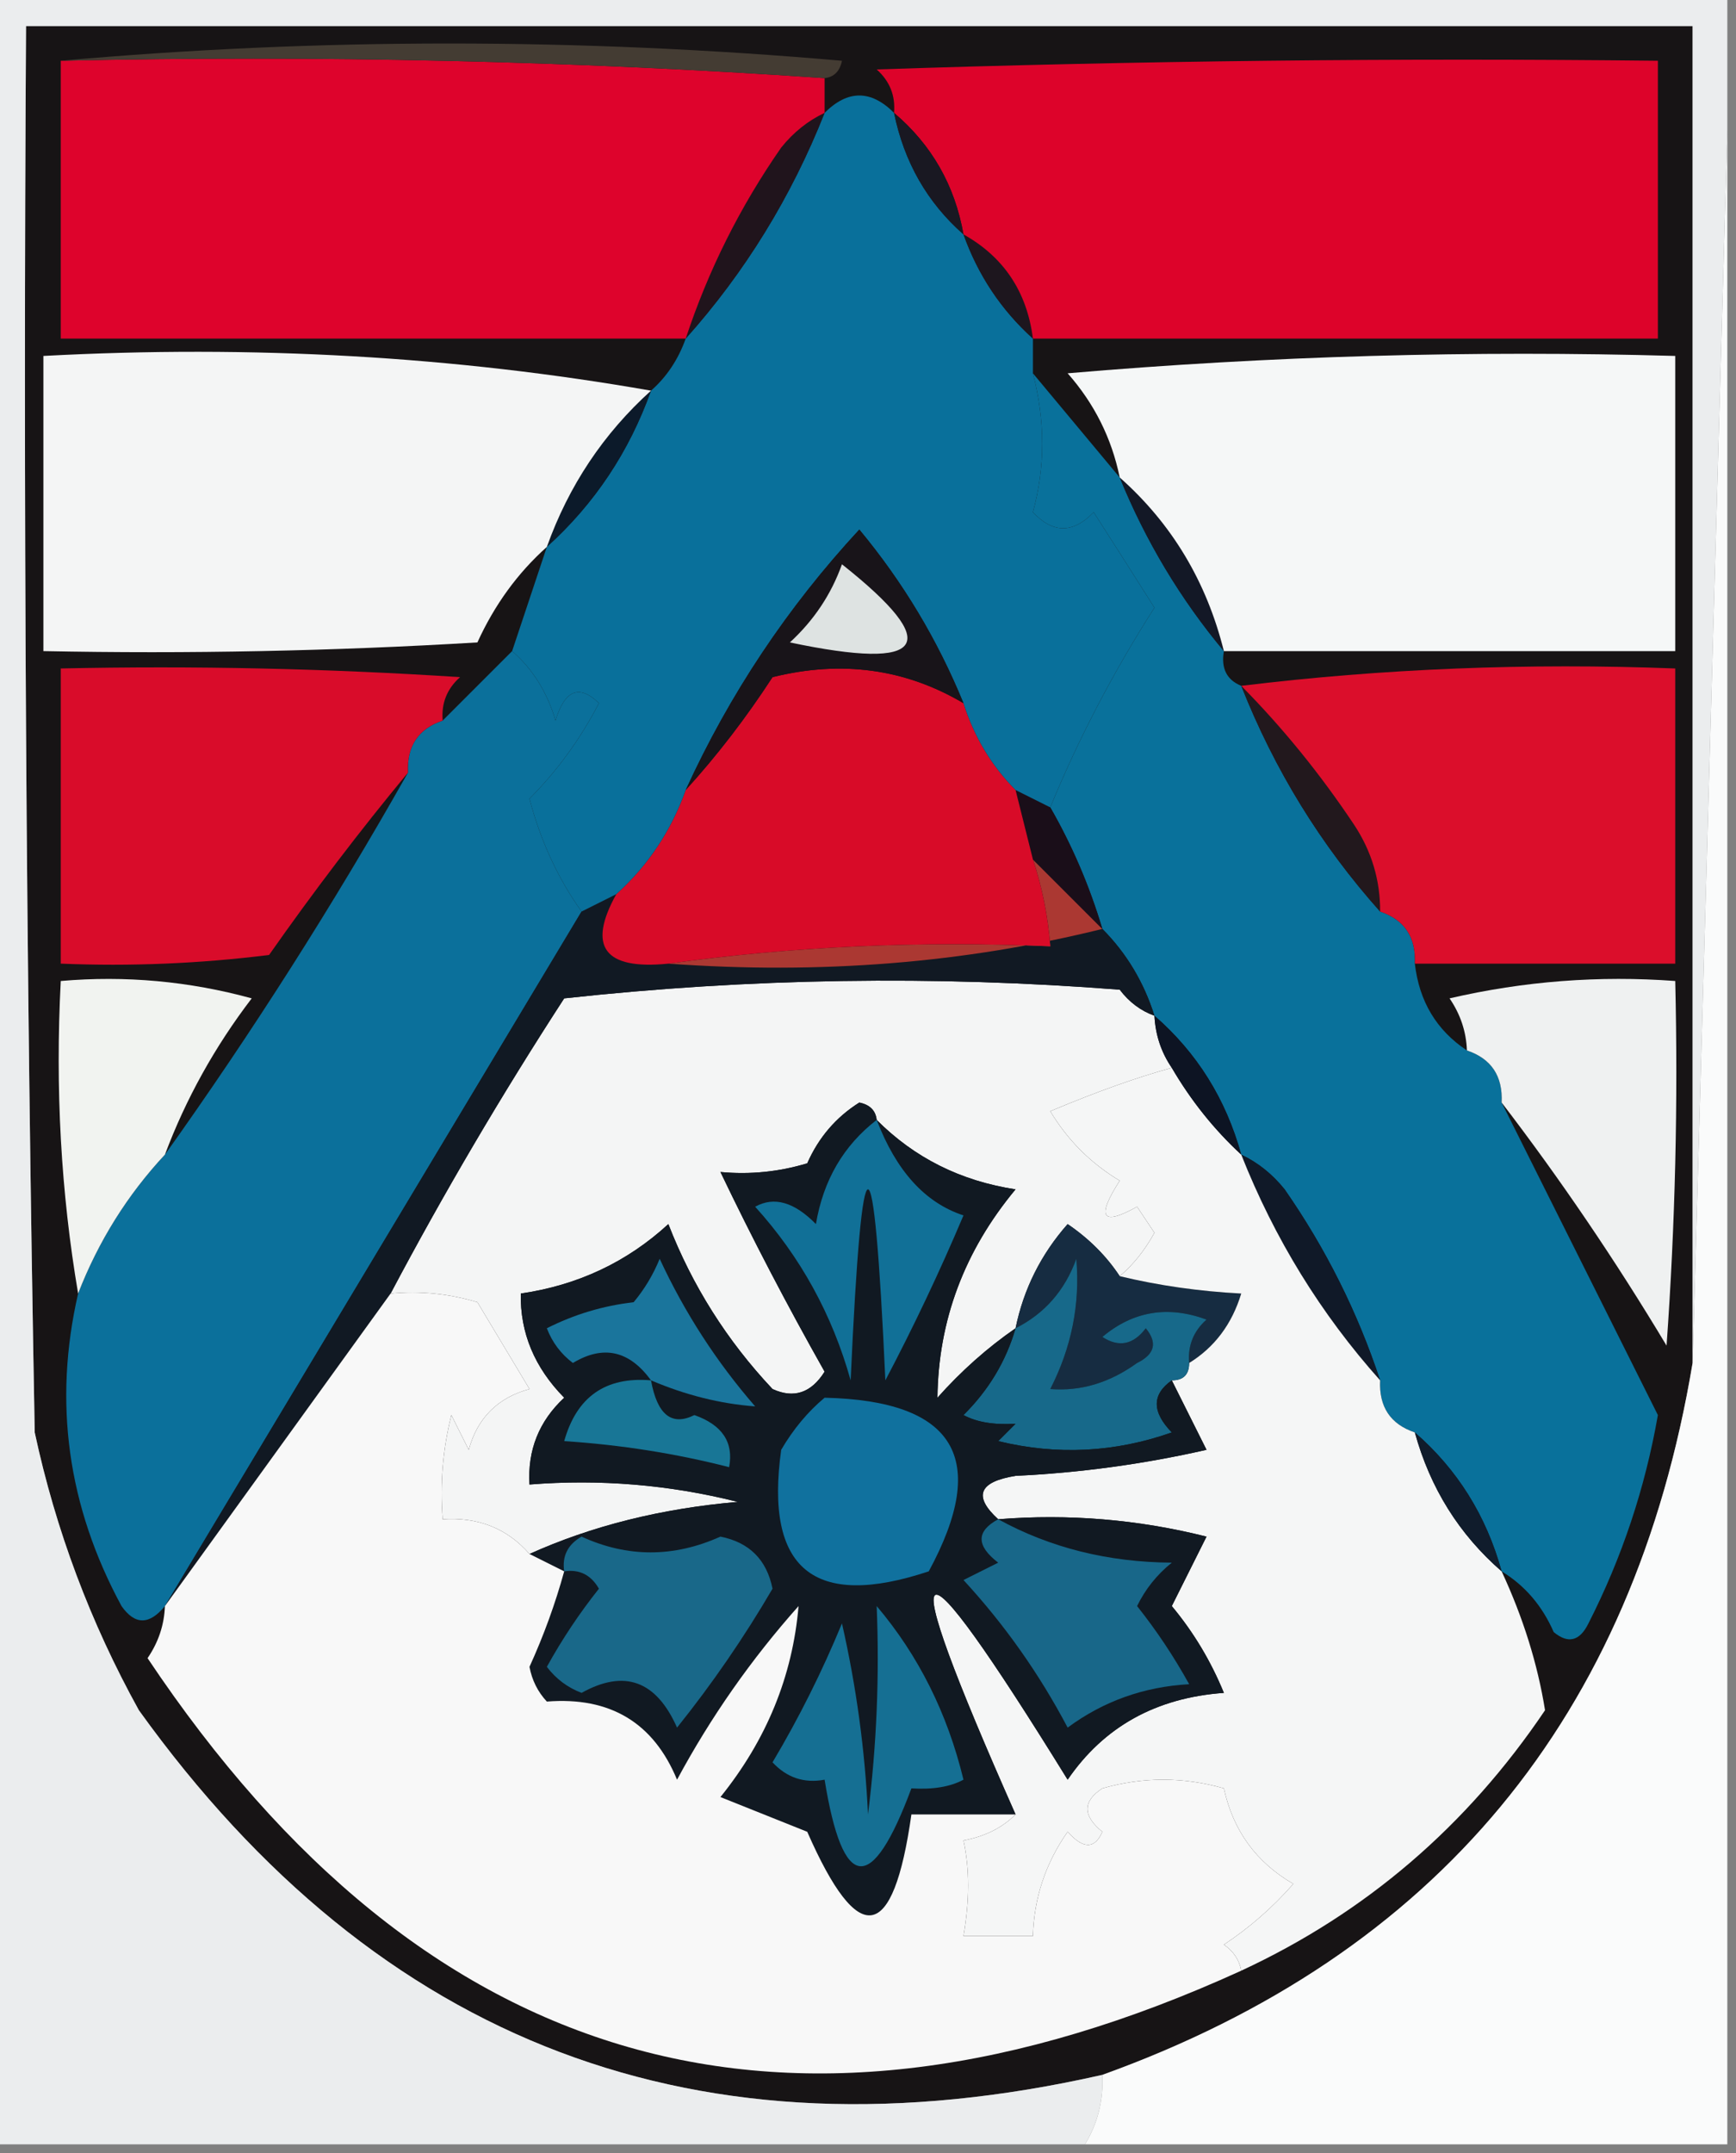 <?xml version="1.0" encoding="UTF-8"?>
<!DOCTYPE svg PUBLIC "-//W3C//DTD SVG 1.1//EN" "http://www.w3.org/Graphics/SVG/1.1/DTD/svg11.dtd">
<svg xmlns="http://www.w3.org/2000/svg" version="1.1" width="100px" height="124px" style="shape-rendering:geometricPrecision; text-rendering:geometricPrecision; image-rendering:optimizeQuality; fill-rule:evenodd; clip-rule:evenodd" xmlns:xlink="http://www.w3.org/1999/xlink">
<rect width="100%" height="100%" fill="#808080" stroke="none"/>
<g><path style="opacity:1" fill="#171415" d="M 97.5,78.5 C 94.092,98.894 82.759,112.561 63.5,119.5C 40.33,124.752 21.83,117.752 8,98.5C 5.206,93.45 3.206,88.116 2,82.5C 1.5,55.502 1.333,28.502 1.5,1.5C 33.5,1.5 65.5,1.5 97.5,1.5C 97.5,27.167 97.5,52.833 97.5,78.5 Z"/></g>
<g><path style="opacity:1" fill="#f4f5f5" d="M 66.5,58.5 C 66.557,59.609 66.89,60.609 67.5,61.5C 65.496,62.047 63.162,62.88 60.5,64C 61.5,65.667 62.833,67 64.5,68C 63.137,70.129 63.471,70.629 65.5,69.5C 65.833,70 66.167,70.5 66.5,71C 65.944,72.011 65.278,72.844 64.5,73.5C 63.735,72.34 62.735,71.34 61.5,70.5C 59.962,72.243 58.962,74.243 58.5,76.5C 56.871,77.625 55.371,78.959 54,80.5C 54.052,76.044 55.552,72.044 58.5,68.5C 55.34,68.017 52.674,66.684 50.5,64.5C 50.44,63.957 50.107,63.624 49.5,63.5C 48.155,64.347 47.155,65.513 46.5,67C 44.866,67.493 43.199,67.66 41.5,67.5C 43.327,71.316 45.327,75.149 47.5,79C 46.725,80.23 45.725,80.563 44.5,80C 41.876,77.213 39.876,74.046 38.5,70.5C 36.119,72.688 33.285,74.021 30,74.5C 29.956,76.76 30.789,78.76 32.5,80.5C 31.05,81.85 30.383,83.516 30.5,85.5C 34.555,85.176 38.555,85.509 42.5,86.5C 38.084,86.882 34.084,87.882 30.5,89.5C 29.221,88.032 27.554,87.365 25.5,87.5C 25.338,85.473 25.505,83.473 26,81.5C 26.333,82.167 26.667,82.833 27,83.5C 27.5,81.667 28.667,80.5 30.5,80C 29.5,78.333 28.5,76.667 27.5,75C 25.866,74.507 24.199,74.34 22.5,74.5C 25.558,68.724 28.892,63.057 32.5,57.5C 43.151,56.334 53.818,56.168 64.5,57C 65.044,57.717 65.711,58.217 66.5,58.5 Z"/></g>
<g><path style="opacity:1" fill="#0b709b" d="M 29.5,37.5 C 30.687,38.534 31.52,39.867 32,41.5C 32.535,39.73 33.369,39.396 34.5,40.5C 33.433,42.559 32.1,44.392 30.5,46C 31.132,48.415 32.132,50.582 33.5,52.5C 25.5,65.833 17.5,79.167 9.5,92.5C 8.603,93.598 7.77,93.598 7,92.5C 3.894,86.763 3.06,80.763 4.5,74.5C 5.669,71.489 7.336,68.822 9.5,66.5C 14.523,59.46 19.19,52.127 23.5,44.5C 23.427,42.973 24.094,41.973 25.5,41.5C 26.833,40.167 28.167,38.833 29.5,37.5 Z"/></g>
<g><path style="opacity:1" fill="#09719b" d="M 59.5,21.5 C 61.167,23.5 62.833,25.5 64.5,27.5C 66,31.173 68,34.506 70.5,37.5C 70.328,38.492 70.662,39.158 71.5,39.5C 73.418,44.343 76.084,48.677 79.5,52.5C 80.906,52.973 81.573,53.973 81.5,55.5C 81.75,57.674 82.75,59.341 84.5,60.5C 85.906,60.973 86.573,61.973 86.5,63.5C 89.492,69.483 92.492,75.483 95.5,81.5C 94.765,85.705 93.432,89.705 91.5,93.5C 90.998,94.521 90.332,94.688 89.5,94C 88.837,92.481 87.837,91.315 86.5,90.5C 85.617,87.296 83.95,84.629 81.5,82.5C 80.094,82.027 79.427,81.027 79.5,79.5C 78.205,75.577 76.372,71.91 74,68.5C 73.292,67.62 72.458,66.953 71.5,66.5C 70.617,63.296 68.95,60.629 66.5,58.5C 65.89,56.566 64.89,54.899 63.5,53.5C 62.758,51.02 61.758,48.687 60.5,46.5C 62.129,42.538 64.129,38.705 66.5,35C 65.349,33.177 64.182,31.344 63,29.5C 61.817,30.731 60.651,30.731 59.5,29.5C 60.213,26.904 60.213,24.237 59.5,21.5 Z"/></g>
<g><path style="opacity:1" fill="#162c41" d="M 64.5,73.5 C 66.75,74.041 69.084,74.374 71.5,74.5C 70.965,76.261 69.965,77.594 68.5,78.5C 68.414,77.504 68.748,76.671 69.5,76C 67.272,75.18 65.272,75.513 63.5,77C 64.449,77.617 65.282,77.451 66,76.5C 66.688,77.332 66.521,77.998 65.5,78.5C 63.922,79.641 62.255,80.141 60.5,80C 61.724,77.611 62.224,75.111 62,72.5C 61.34,74.324 60.173,75.657 58.5,76.5C 58.962,74.243 59.962,72.243 61.5,70.5C 62.735,71.34 63.735,72.34 64.5,73.5 Z"/></g>
<g><path style="opacity:1" fill="#101928" d="M 71.5,66.5 C 72.458,66.953 73.292,67.62 74,68.5C 76.372,71.91 78.205,75.577 79.5,79.5C 76.084,75.677 73.418,71.343 71.5,66.5 Z"/></g>
<g><path style="opacity:1" fill="#f5f6f6" d="M 67.5,61.5 C 68.604,63.389 69.937,65.055 71.5,66.5C 73.418,71.343 76.084,75.677 79.5,79.5C 79.427,81.027 80.094,82.027 81.5,82.5C 82.383,85.704 84.05,88.371 86.5,90.5C 87.737,93.162 88.571,95.829 89,98.5C 84.502,105.173 78.669,110.173 71.5,113.5C 71.389,112.883 71.056,112.383 70.5,112C 71.981,111.02 73.315,109.853 74.5,108.5C 72.363,107.262 71.029,105.429 70.5,103C 68.167,102.333 65.833,102.333 63.5,103C 62.359,103.741 62.359,104.575 63.5,105.5C 63.062,106.506 62.396,106.506 61.5,105.5C 60.232,107.304 59.565,109.304 59.5,111.5C 58.167,111.5 56.833,111.5 55.5,111.5C 55.854,109.459 55.854,107.626 55.5,106C 56.737,105.768 57.737,105.268 58.5,104.5C 51.326,88.32 52.326,87.654 61.5,102.5C 63.59,99.448 66.59,97.781 70.5,97.5C 69.751,95.668 68.751,94.001 67.5,92.5C 68.167,91.167 68.833,89.833 69.5,88.5C 65.555,87.509 61.555,87.176 57.5,87.5C 56.047,86.175 56.381,85.342 58.5,85C 62.211,84.825 65.878,84.325 69.5,83.5C 68.82,82.14 68.153,80.807 67.5,79.5C 68.167,79.5 68.5,79.167 68.5,78.5C 69.965,77.594 70.965,76.261 71.5,74.5C 69.084,74.374 66.75,74.041 64.5,73.5C 65.278,72.844 65.944,72.011 66.5,71C 66.167,70.5 65.833,70 65.5,69.5C 63.471,70.629 63.137,70.129 64.5,68C 62.833,67 61.5,65.667 60.5,64C 63.162,62.88 65.496,62.047 67.5,61.5 Z"/></g>
<g><path style="opacity:1" fill="#17698a" d="M 68.5,78.5 C 68.5,79.167 68.167,79.5 67.5,79.5C 66.347,80.313 66.347,81.313 67.5,82.5C 64.216,83.657 60.882,83.824 57.5,83C 57.833,82.667 58.167,82.333 58.5,82C 57.262,82.077 56.262,81.911 55.5,81.5C 56.952,80.06 57.952,78.394 58.5,76.5C 60.173,75.657 61.34,74.324 62,72.5C 62.224,75.111 61.724,77.611 60.5,80C 62.255,80.141 63.922,79.641 65.5,78.5C 66.521,77.998 66.688,77.332 66,76.5C 65.282,77.451 64.449,77.617 63.5,77C 65.272,75.513 67.272,75.18 69.5,76C 68.748,76.671 68.414,77.504 68.5,78.5 Z"/></g>
<g><path style="opacity:1" fill="#fafbfb" d="M 99.5,7.5 C 99.5,46.167 99.5,84.833 99.5,123.5C 87.167,123.5 74.833,123.5 62.5,123.5C 63.234,122.292 63.567,120.959 63.5,119.5C 82.759,112.561 94.092,98.894 97.5,78.5C 98.167,54.833 98.833,31.167 99.5,7.5 Z"/></g>
<g><path style="opacity:1" fill="#111922" d="M 50.5,64.5 C 52.674,66.684 55.34,68.017 58.5,68.5C 55.552,72.044 54.052,76.044 54,80.5C 55.371,78.959 56.871,77.625 58.5,76.5C 57.952,78.394 56.952,80.06 55.5,81.5C 56.262,81.911 57.262,82.077 58.5,82C 58.167,82.333 57.833,82.667 57.5,83C 60.882,83.824 64.216,83.657 67.5,82.5C 66.347,81.313 66.347,80.313 67.5,79.5C 68.153,80.807 68.82,82.14 69.5,83.5C 65.878,84.325 62.211,84.825 58.5,85C 56.381,85.342 56.047,86.175 57.5,87.5C 61.555,87.176 65.555,87.509 69.5,88.5C 68.833,89.833 68.167,91.167 67.5,92.5C 68.751,94.001 69.751,95.668 70.5,97.5C 66.59,97.781 63.59,99.448 61.5,102.5C 52.326,87.654 51.326,88.32 58.5,104.5C 56.5,104.5 54.5,104.5 52.5,104.5C 51.456,111.903 49.456,112.237 46.5,105.5C 44.833,104.833 43.167,104.167 41.5,103.5C 44.155,100.206 45.655,96.539 46,92.5C 43.277,95.557 40.944,98.89 39,102.5C 37.642,99.212 35.142,97.712 31.5,98C 30.978,97.439 30.645,96.772 30.5,96C 31.32,94.2 31.986,92.366 32.5,90.5C 31.833,90.167 31.167,89.833 30.5,89.5C 34.084,87.882 38.084,86.882 42.5,86.5C 38.555,85.509 34.555,85.176 30.5,85.5C 30.383,83.516 31.05,81.85 32.5,80.5C 30.789,78.76 29.956,76.76 30,74.5C 33.285,74.021 36.119,72.688 38.5,70.5C 39.876,74.046 41.876,77.213 44.5,80C 45.725,80.563 46.725,80.23 47.5,79C 45.327,75.149 43.327,71.316 41.5,67.5C 43.199,67.66 44.866,67.493 46.5,67C 47.155,65.513 48.155,64.347 49.5,63.5C 50.107,63.624 50.44,63.957 50.5,64.5 Z"/></g>
<g><path style="opacity:1" fill="#187696" d="M 37.5,79.5 C 37.859,81.485 38.692,82.151 40,81.5C 41.604,82.068 42.27,83.068 42,84.5C 38.924,83.712 35.758,83.212 32.5,83C 33.219,80.444 34.886,79.277 37.5,79.5 Z"/></g>
<g><path style="opacity:1" fill="#1a759c" d="M 37.5,79.5 C 36.249,77.78 34.749,77.447 33,78.5C 32.308,77.975 31.808,77.308 31.5,76.5C 33.078,75.702 34.744,75.202 36.5,75C 37.126,74.25 37.626,73.416 38,72.5C 39.439,75.603 41.273,78.436 43.5,81C 41.494,80.85 39.494,80.35 37.5,79.5 Z"/></g>
<g><path style="opacity:1" fill="#117097" d="M 50.5,64.5 C 51.628,67.445 53.295,69.279 55.5,70C 54.136,73.227 52.636,76.394 51,79.5C 50.333,64.833 49.667,64.833 49,79.5C 47.943,75.717 46.109,72.383 43.5,69.5C 44.587,68.895 45.754,69.228 47,70.5C 47.424,67.975 48.59,65.975 50.5,64.5 Z"/></g>
<g><path style="opacity:1" fill="#101c2c" d="M 81.5,82.5 C 83.95,84.629 85.617,87.296 86.5,90.5C 84.05,88.371 82.383,85.704 81.5,82.5 Z"/></g>
<g><path style="opacity:1" fill="#111923" d="M 35.5,51.5 C 33.814,54.537 34.814,55.87 38.5,55.5C 47.234,56.135 55.567,55.468 63.5,53.5C 64.89,54.899 65.89,56.566 66.5,58.5C 65.711,58.217 65.044,57.717 64.5,57C 53.818,56.168 43.151,56.334 32.5,57.5C 28.892,63.057 25.558,68.724 22.5,74.5C 18.167,80.5 13.833,86.5 9.5,92.5C 17.5,79.167 25.5,65.833 33.5,52.5C 34.167,52.167 34.833,51.833 35.5,51.5 Z"/></g>
<g><path style="opacity:1" fill="#10719e" d="M 47.5,80.5 C 55.022,80.67 57.022,84.003 53.5,90.5C 46.874,92.705 44.041,90.372 45,83.5C 45.698,82.309 46.531,81.309 47.5,80.5 Z"/></g>
<g><path style="opacity:1" fill="#196889" d="M 32.5,90.5 C 32.369,89.624 32.703,88.957 33.5,88.5C 36.141,89.71 38.807,89.71 41.5,88.5C 43.167,88.833 44.167,89.833 44.5,91.5C 42.862,94.304 41.029,96.971 39,99.5C 37.801,96.793 35.967,96.126 33.5,97.5C 32.692,97.192 32.025,96.692 31.5,96C 32.376,94.414 33.376,92.914 34.5,91.5C 34.043,90.703 33.376,90.369 32.5,90.5 Z"/></g>
<g><path style="opacity:1" fill="#ebedee" d="M -0.5,-0.5 C 32.833,-0.5 66.167,-0.5 99.5,-0.5C 99.5,2.167 99.5,4.833 99.5,7.5C 98.833,31.167 98.167,54.833 97.5,78.5C 97.5,52.833 97.5,27.167 97.5,1.5C 65.5,1.5 33.5,1.5 1.5,1.5C 1.333,28.502 1.5,55.502 2,82.5C 3.206,88.116 5.206,93.45 8,98.5C 21.83,117.752 40.33,124.752 63.5,119.5C 63.567,120.959 63.234,122.292 62.5,123.5C 41.5,123.5 20.5,123.5 -0.5,123.5C -0.5,82.167 -0.5,40.833 -0.5,-0.5 Z"/></g>
<g><path style="opacity:1" fill="#f1f3f0" d="M 9.5,66.5 C 7.336,68.822 5.669,71.489 4.5,74.5C 3.51,68.69 3.177,62.69 3.5,56.5C 7.226,56.177 10.893,56.511 14.5,57.5C 12.376,60.279 10.709,63.279 9.5,66.5 Z"/></g>
<g><path style="opacity:1" fill="#0d1423" d="M 66.5,58.5 C 68.95,60.629 70.617,63.296 71.5,66.5C 69.937,65.055 68.604,63.389 67.5,61.5C 66.89,60.609 66.557,59.609 66.5,58.5 Z"/></g>
<g><path style="opacity:1" fill="#eff1f1" d="M 86.5,63.5 C 86.573,61.973 85.906,60.973 84.5,60.5C 84.461,59.417 84.127,58.417 83.5,57.5C 87.783,56.508 92.116,56.174 96.5,56.5C 96.666,63.508 96.5,70.508 96,77.5C 93.058,72.594 89.891,67.928 86.5,63.5 Z"/></g>
<g><path style="opacity:1" fill="#ab3832" d="M 59.5,49.5 C 60.833,50.833 62.167,52.167 63.5,53.5C 55.567,55.468 47.234,56.135 38.5,55.5C 45.648,54.508 52.981,54.175 60.5,54.5C 60.371,52.784 60.038,51.117 59.5,49.5 Z"/></g>
<g><path style="opacity:1" fill="#1a0e19" d="M 58.5,45.5 C 59.167,45.833 59.833,46.167 60.5,46.5C 61.758,48.687 62.758,51.02 63.5,53.5C 62.167,52.167 60.833,50.833 59.5,49.5C 59.167,48.167 58.833,46.833 58.5,45.5 Z"/></g>
<g><path style="opacity:1" fill="#d80b28" d="M 55.5,40.5 C 56.11,42.434 57.11,44.101 58.5,45.5C 58.833,46.833 59.167,48.167 59.5,49.5C 60.038,51.117 60.371,52.784 60.5,54.5C 52.981,54.175 45.648,54.508 38.5,55.5C 34.814,55.87 33.814,54.537 35.5,51.5C 37.326,49.852 38.66,47.852 39.5,45.5C 41.303,43.519 42.97,41.352 44.5,39C 48.475,38.013 52.142,38.513 55.5,40.5 Z"/></g>
<g><path style="opacity:1" fill="#22181d" d="M 71.5,39.5 C 73.887,41.913 76.054,44.58 78,47.5C 79.009,49.025 79.509,50.692 79.5,52.5C 76.084,48.677 73.418,44.343 71.5,39.5 Z"/></g>
<g><path style="opacity:1" fill="#db0e2b" d="M 71.5,39.5 C 79.65,38.507 87.983,38.174 96.5,38.5C 96.5,44.167 96.5,49.833 96.5,55.5C 91.5,55.5 86.5,55.5 81.5,55.5C 81.573,53.973 80.906,52.973 79.5,52.5C 79.509,50.692 79.009,49.025 78,47.5C 76.054,44.58 73.887,41.913 71.5,39.5 Z"/></g>
<g><path style="opacity:1" fill="#d90c2a" d="M 25.5,41.5 C 24.094,41.973 23.427,42.973 23.5,44.5C 20.732,47.842 18.066,51.342 15.5,55C 11.514,55.499 7.514,55.666 3.5,55.5C 3.5,49.833 3.5,44.167 3.5,38.5C 11.174,38.334 18.841,38.5 26.5,39C 25.748,39.671 25.414,40.504 25.5,41.5 Z"/></g>
<g><path style="opacity:1" fill="#09709b" d="M 51.5,6.5 C 52.079,9.331 53.412,11.664 55.5,13.5C 56.34,15.852 57.674,17.852 59.5,19.5C 59.5,20.167 59.5,20.833 59.5,21.5C 60.213,24.237 60.213,26.904 59.5,29.5C 60.651,30.731 61.817,30.731 63,29.5C 64.182,31.344 65.349,33.177 66.5,35C 64.129,38.705 62.129,42.538 60.5,46.5C 59.833,46.167 59.167,45.833 58.5,45.5C 57.11,44.101 56.11,42.434 55.5,40.5C 54.011,36.855 52.011,33.522 49.5,30.5C 45.364,34.969 42.03,39.969 39.5,45.5C 38.66,47.852 37.326,49.852 35.5,51.5C 34.833,51.833 34.167,52.167 33.5,52.5C 32.132,50.582 31.132,48.415 30.5,46C 32.1,44.392 33.433,42.559 34.5,40.5C 33.369,39.396 32.535,39.73 32,41.5C 31.52,39.867 30.687,38.534 29.5,37.5C 30.167,35.5 30.833,33.5 31.5,31.5C 34.241,29.025 36.241,26.025 37.5,22.5C 38.401,21.709 39.068,20.709 39.5,19.5C 42.916,15.677 45.582,11.343 47.5,6.5C 48.833,5.167 50.167,5.167 51.5,6.5 Z"/></g>
<g><path style="opacity:1" fill="#181419" d="M 55.5,40.5 C 52.142,38.513 48.475,38.013 44.5,39C 42.97,41.352 41.303,43.519 39.5,45.5C 42.03,39.969 45.364,34.969 49.5,30.5C 52.011,33.522 54.011,36.855 55.5,40.5 Z"/></g>
<g><path style="opacity:1" fill="#dee3e2" d="M 48.5,32.5 C 54.381,37.16 53.381,38.66 45.5,37C 46.883,35.729 47.883,34.229 48.5,32.5 Z"/></g>
<g><path style="opacity:1" fill="#131826" d="M 64.5,27.5 C 67.502,30.161 69.502,33.495 70.5,37.5C 68,34.506 66,31.173 64.5,27.5 Z"/></g>
<g><path style="opacity:1" fill="#0c1a2a" d="M 37.5,22.5 C 36.241,26.025 34.241,29.025 31.5,31.5C 32.759,27.975 34.759,24.975 37.5,22.5 Z"/></g>
<g><path style="opacity:1" fill="#f4f5f5" d="M 37.5,22.5 C 34.759,24.975 32.759,27.975 31.5,31.5C 29.821,33 28.488,34.833 27.5,37C 19.173,37.5 10.84,37.666 2.5,37.5C 2.5,31.833 2.5,26.167 2.5,20.5C 14.548,19.855 26.215,20.522 37.5,22.5 Z"/></g>
<g><path style="opacity:1" fill="#f5f7f7" d="M 70.5,37.5 C 69.502,33.495 67.502,30.161 64.5,27.5C 64.038,25.243 63.038,23.243 61.5,21.5C 73.148,20.501 84.814,20.168 96.5,20.5C 96.5,26.167 96.5,31.833 96.5,37.5C 87.833,37.5 79.167,37.5 70.5,37.5 Z"/></g>
<g><path style="opacity:1" fill="#1d161e" d="M 55.5,13.5 C 57.822,14.802 59.155,16.802 59.5,19.5C 57.674,17.852 56.34,15.852 55.5,13.5 Z"/></g>
<g><path style="opacity:1" fill="#20141c" d="M 47.5,6.5 C 45.582,11.343 42.916,15.677 39.5,19.5C 40.795,15.577 42.628,11.91 45,8.5C 45.708,7.619 46.542,6.953 47.5,6.5 Z"/></g>
<g><path style="opacity:1" fill="#dd032a" d="M 59.5,19.5 C 59.155,16.802 57.822,14.802 55.5,13.5C 55.002,10.674 53.669,8.34 51.5,6.5C 51.586,5.504 51.252,4.671 50.5,4C 65.496,3.5 80.496,3.333 95.5,3.5C 95.5,8.833 95.5,14.167 95.5,19.5C 83.5,19.5 71.5,19.5 59.5,19.5 Z"/></g>
<g><path style="opacity:1" fill="#191822" d="M 51.5,6.5 C 53.669,8.34 55.002,10.674 55.5,13.5C 53.412,11.664 52.079,9.331 51.5,6.5 Z"/></g>
<g><path style="opacity:1" fill="#de032c" d="M 3.5,3.5 C 18.343,3.171 33.01,3.504 47.5,4.5C 47.5,5.167 47.5,5.833 47.5,6.5C 46.542,6.953 45.708,7.619 45,8.5C 42.628,11.91 40.795,15.577 39.5,19.5C 27.5,19.5 15.5,19.5 3.5,19.5C 3.5,14.167 3.5,8.833 3.5,3.5 Z"/></g>
<g><path style="opacity:1" fill="#443c33" d="M 3.5,3.5 C 18.339,2.174 33.339,2.174 48.5,3.5C 48.376,4.107 48.043,4.44 47.5,4.5C 33.01,3.504 18.343,3.171 3.5,3.5 Z"/></g>
<g><path style="opacity:1" fill="#186789" d="M 57.5,87.5 C 60.488,89.14 63.821,89.974 67.5,90C 66.643,90.689 65.977,91.522 65.5,92.5C 66.624,93.914 67.624,95.414 68.5,97C 65.89,97.147 63.556,97.981 61.5,99.5C 59.869,96.404 57.869,93.57 55.5,91C 56.167,90.667 56.833,90.333 57.5,90C 56.226,89.023 56.226,88.189 57.5,87.5 Z"/></g>
<g><path style="opacity:1" fill="#f8f8f8" d="M 22.5,74.5 C 24.199,74.34 25.866,74.507 27.5,75C 28.5,76.667 29.5,78.333 30.5,80C 28.667,80.5 27.5,81.667 27,83.5C 26.667,82.833 26.333,82.167 26,81.5C 25.505,83.473 25.338,85.473 25.5,87.5C 27.554,87.365 29.221,88.032 30.5,89.5C 31.167,89.833 31.833,90.167 32.5,90.5C 31.986,92.366 31.32,94.2 30.5,96C 30.645,96.772 30.978,97.439 31.5,98C 35.142,97.712 37.642,99.212 39,102.5C 40.944,98.89 43.277,95.557 46,92.5C 45.655,96.539 44.155,100.206 41.5,103.5C 43.167,104.167 44.833,104.833 46.5,105.5C 49.456,112.237 51.456,111.903 52.5,104.5C 54.5,104.5 56.5,104.5 58.5,104.5C 57.737,105.268 56.737,105.768 55.5,106C 55.854,107.626 55.854,109.459 55.5,111.5C 56.833,111.5 58.167,111.5 59.5,111.5C 59.565,109.304 60.232,107.304 61.5,105.5C 62.396,106.506 63.062,106.506 63.5,105.5C 62.359,104.575 62.359,103.741 63.5,103C 65.833,102.333 68.167,102.333 70.5,103C 71.029,105.429 72.363,107.262 74.5,108.5C 73.315,109.853 71.981,111.02 70.5,112C 71.056,112.383 71.389,112.883 71.5,113.5C 45.457,125.377 24.457,119.377 8.5,95.5C 9.127,94.583 9.461,93.583 9.5,92.5C 13.833,86.5 18.167,80.5 22.5,74.5 Z"/></g>
<g><path style="opacity:1" fill="#156f93" d="M 50.5,92.5 C 52.908,95.343 54.574,98.676 55.5,102.5C 54.738,102.911 53.738,103.077 52.5,103C 50.214,109.142 48.547,108.976 47.5,102.5C 46.325,102.719 45.325,102.386 44.5,101.5C 46.02,98.946 47.354,96.279 48.5,93.5C 49.325,97.122 49.825,100.789 50,104.5C 50.499,100.514 50.666,96.514 50.5,92.5 Z"/></g>
</svg>
